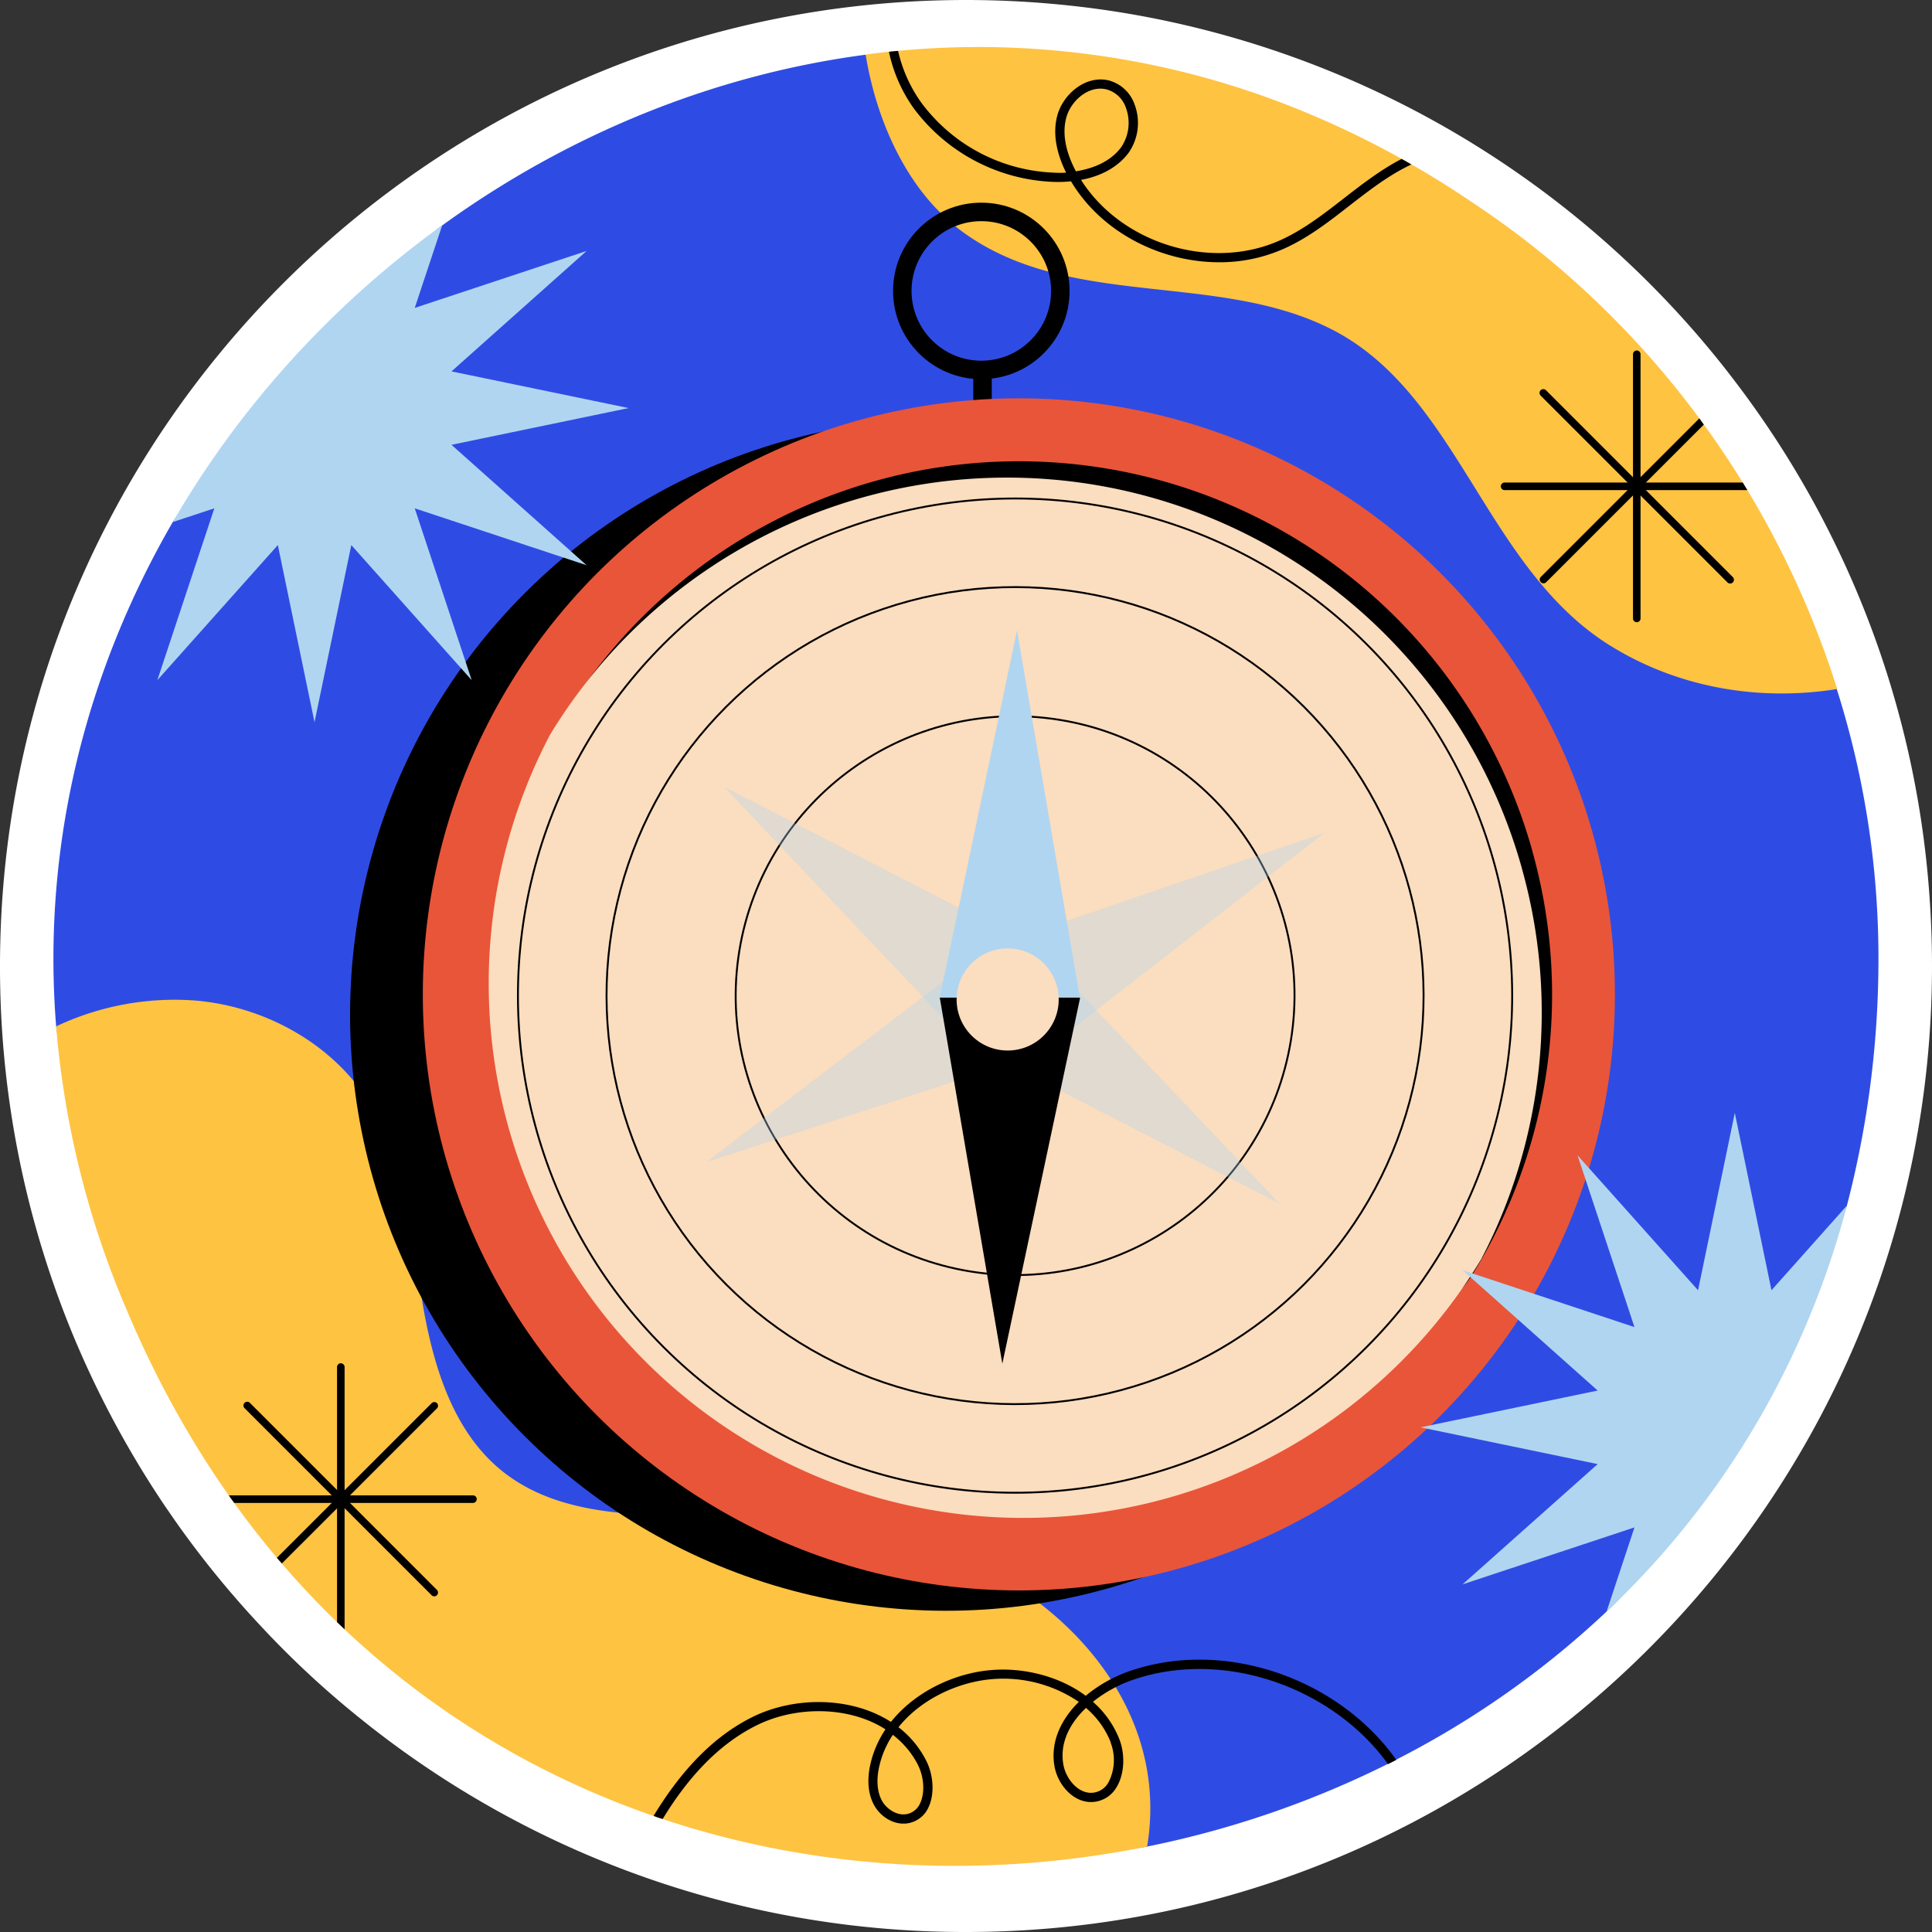 <svg id="_04" data-name="04" xmlns="http://www.w3.org/2000/svg" viewBox="0 0 512 512"><rect x="0" y="0" width="512" height="512" fill="#333333" stroke="none"/><defs><style>.cls-1{fill:#fff;}.cls-2{fill:#2e4ce4;}.cls-3{fill:#fec341;}.cls-4,.cls-7{fill:none;stroke:#000;stroke-miterlimit:10;}.cls-4{stroke-width:4.9px;}.cls-5{fill:#e95539;}.cls-6{fill:#fbddbf;}.cls-7{stroke-width:0.5px;}.cls-8,.cls-9{fill:#b0d5f1;}.cls-8{opacity:0.35;}</style></defs><title>Mesa de trabajo 5</title><path class="cls-1" d="M256,512A255.05,255.05,0,0,1,96.05,455.88c-1.89-1.51-3.82-3.09-5.69-4.68a245.08,245.08,0,0,1-21.54-20.6,254.79,254.79,0,0,1-22.6-27.85l-2.34-3.39c-1.12-1.65-2.18-3.27-3.22-4.88A258.81,258.81,0,0,1,19.5,354.17,255.28,255.28,0,0,1,0,256C0,114.84,114.84,0,256,0a259.36,259.36,0,0,1,29.84,1.74A252.49,252.49,0,0,1,323.34,9,256.23,256.23,0,0,1,455.71,95.83c1.37,1.7,2.71,3.43,4.05,5.19a254.14,254.14,0,0,1,18.46,27.79c3.93,6.83,7.68,14.14,11.11,21.7a253.67,253.67,0,0,1,22.13,88.91c.36,5.44.54,11,.54,16.58C512,397.16,397.16,512,256,512Z"/><path class="cls-2" d="M497.81,254.59a259.16,259.16,0,0,1-8.35,64.86v0c-3.2,12.09-32.52,39.59-37.36,50.51-12.54,28.45-5,36.95-26.35,57.13a240.78,240.78,0,0,1-55.66,39.2c-.73.39-1.46.76-2.2,1.12A256.65,256.65,0,0,1,304,489.36c-42.43,8.57-156.19-53.84-162.8-56.85C119,422.42,16.81,296.56,14.88,272,11,223.61,23,177.7,45.78,138.35c5.88-10.16,36.68-9.85,43.92-19,14.79-18.83,8.06-45.59,27.46-59.59,32.9-23.83,71.42-39.84,112-45.23l.15,0h0c2.09-.27,135.18,42.74,136,43.26,5.37,3.06,115.66,106.39,121.47,124.88A235.59,235.59,0,0,1,497.81,254.59Z"/><path class="cls-3" d="M486.87,182.6c-20.33,3.26-41.6-.17-59.67-11.21-33.65-20.52-40.5-67.07-74.49-84.21C322.05,71.7,282.85,82.26,254.5,61A55.22,55.22,0,0,1,250,57.13c-10.73-10.11-17.88-26-20.6-42.67A225.7,225.7,0,0,1,340,27.38,246.28,246.28,0,0,1,390,53.53C436.23,84,470.41,130.27,486.87,182.6Z"/><path class="cls-3" d="M304,489.36c-50.29,10.16-103.6,5.36-150.93-16.14C103,450.5,59.66,409.14,33.56,347.1A240.56,240.56,0,0,1,14.88,272a73.55,73.55,0,0,1,36.46-6.88C69.9,266.56,88,276.43,97.89,292.2c9.4,14.94,10.92,33.28,13.68,50.68s7.79,35.95,21.55,47c15.72,12.56,37.83,11.68,57.93,11.92,23.85.3,48.24,3.19,69.59,13.81S300,445.68,304,469.21A60.57,60.57,0,0,1,304,489.36Z"/><circle class="cls-4" cx="260.06" cy="77.1" r="20.94"/><line class="cls-4" x1="260.38" y1="98.67" x2="260.38" y2="117.42"/><circle cx="250.74" cy="268.91" r="157.96" transform="translate(-116.71 256.06) rotate(-45)"/><circle class="cls-5" cx="270.01" cy="263.52" r="157.96"/><path d="M406.05,225.43a140.87,140.87,0,0,1-15.3,111.46c-17.94,29.56-58.49,5.93-94.43,16-75.15,21-100.61,4.68-121.65-70.47-10.07-36-46-53.41-30-84.1a141.29,141.29,0,0,1,261.4,27.12Z"/><path class="cls-6" d="M403.3,230.09a141.18,141.18,0,0,1-10.79,103.65,141.67,141.67,0,0,1-246.76-139,141.68,141.68,0,0,1,257.55,35.3Z"/><circle class="cls-7" cx="269" cy="263.85" r="131.74" transform="translate(-107.78 267.49) rotate(-45)"/><circle class="cls-7" cx="269" cy="263.85" r="108.26" transform="translate(-107.78 267.49) rotate(-45)"/><circle class="cls-7" cx="269" cy="263.85" r="74.04" transform="translate(-34.53 487.11) rotate(-80.78)"/><path class="cls-8" d="M256.64,276.92s.11-.15.22-.3L339,318.9l-64.78-68.4-.21.3-82.1-42.28Z"/><path class="cls-8" d="M276.86,278.8l-.18-.32L351,220.7l-90.5,30.92.18.32-73.45,56Z"/><polygon class="cls-9" points="286.17 264.38 249.03 264.38 249.16 263.78 269.52 167.08 286.17 264.38"/><polygon points="286.21 264.59 265.63 361.39 249.06 264.42 249.02 264.42 249.03 264.38 286.17 264.38 286.21 264.59"/><circle class="cls-6" cx="267.04" cy="264.87" r="13.53"/><path class="cls-9" d="M155.45,149.79l-45.54-15.08L125,180.25l-31.9-35.8-9.75,46.94-9.72-46.94-31.93,35.8L56.8,134.71l-11,3.64a248.58,248.58,0,0,1,19.73-29.09,257.28,257.28,0,0,1,51.65-49.55L109.91,81.6l45.54-15.09-35.8,31.91,46.94,9.72-46.94,9.74Z"/><path class="cls-9" d="M489.46,319.48A229.72,229.72,0,0,1,477.37,354a225.65,225.65,0,0,1-51.62,73.12l7.4-22.34L387.6,419.87,423.4,388l-46.94-9.74,46.94-9.75-35.8-31.9,45.55,15.08-15.09-45.52L450,341.93l9.74-47,9.72,47Z"/><path d="M433.76,164.89a1,1,0,0,1-1-1v-70a1,1,0,0,1,2,0v70A1,1,0,0,1,433.76,164.89Z"/><path d="M451.53,112.52l-15.35,15.35-1,1-.42.41-.59.59-.41.42-1,1-23,23a1,1,0,0,1-.71.3,1,1,0,0,1-.71-.3,1,1,0,0,1,0-1.42l42-42C450.75,111.42,451.14,112,451.53,112.52Z"/><path d="M463.07,129.88H398.74a1,1,0,0,1-1-1,1,1,0,0,1,1-1h63.1C462.26,128.54,462.65,129.22,463.07,129.88Z"/><path d="M458.51,154.64a1,1,0,0,1-.71-.29l-49.51-49.51a1,1,0,1,1,1.42-1.42l49.51,49.51a1,1,0,0,1,0,1.42A1,1,0,0,1,458.51,154.64Z"/><path d="M91.32,362.28v69.49c-.66-.61-1.32-1.25-2-1.89v-67.6a1,1,0,1,1,2,0Z"/><path d="M115.78,373.25l-23,23-1,1-.42.42-.58.59-.4.41-1,1L74.7,414.33l-1.33-1.49,16.56-16.55.41-.39,1-1,23.07-23.06a1,1,0,0,1,1.39,0A1,1,0,0,1,115.78,373.25Z"/><path d="M126.34,397.29a1,1,0,0,1-1,1H62.09c-.52-.66-1-1.33-1.45-2h64.69A1,1,0,0,1,126.34,397.29Z"/><path d="M115.09,423.05a1,1,0,0,1-.71-.3L64.87,373.24a1,1,0,1,1,1.41-1.41l49.51,49.51a1,1,0,0,1,0,1.41A1,1,0,0,1,115.09,423.05Z"/><path d="M300,442.64a37.48,37.48,0,0,0-12.27,6.76c-7.2-5.36-16.92-7.59-25.39-6.78-9.45.85-19.84,5.68-26.23,13.71-10.45-6.74-25.46-6.81-36.56-1.37-11.82,5.8-20.24,16.23-26.34,26.27.81.32,1.59.59,2.4.83,5.85-9.6,13.91-19.44,25.05-24.9,10.35-5.09,24.31-5.07,34,1.13a27.65,27.65,0,0,0-4,9.25c-.93,4.14-.61,7.84.91,10.7,2,3.72,6.17,5.81,9.77,4.78a7.29,7.29,0,0,0,4.82-4.29c1.5-3.35,1.25-8.18-.64-12a26,26,0,0,0-7.41-9c5.95-7.45,15.64-11.88,24.46-12.71a35.53,35.53,0,0,1,23.33,6c-4.72,4.66-7.56,10.58-6.46,17,.9,5.22,5.48,10.29,10.85,9.45a7.85,7.85,0,0,0,5.7-4c2-3.4,2.23-8.47.64-12.58a25.36,25.36,0,0,0-7-9.89,35.78,35.78,0,0,1,11.12-6c23.95-7.93,52.42,2.23,67.09,22.5.74-.36,1.47-.73,2.2-1.12C354.86,445,325.07,434.34,300,442.64Zm-56.69,25.2c1.57,3.13,1.81,7.22.59,9.91a4.92,4.92,0,0,1-3.23,2.92c-2.77.76-5.71-1.2-7-3.55-1.56-3-1.22-6.57-.66-9a25,25,0,0,1,3.6-8.37A23.6,23.6,0,0,1,243.33,467.84Zm51-6.1a12.91,12.91,0,0,1-.49,10.48,5.34,5.34,0,0,1-3.94,2.84c-3.9.59-7.37-3.45-8.08-7.44-1-5.64,1.64-10.88,6-15A23.22,23.22,0,0,1,294.36,461.74Z"/><path d="M371.44,42.12C366,44.94,361,48.78,356.21,52.51c-5.31,4.13-10.8,8.4-16.94,11.16-18.32,8.25-42.07.91-52.79-16,5.48-1,9.91-3.53,12.63-7.2a13.85,13.85,0,0,0,1.62-12.64,10,10,0,0,0-6.93-6.53c-6.22-1.45-12.2,3.82-13.64,9.45-1.4,5.41.32,10.87,2.37,15a25.89,25.89,0,0,1-3.35,0,45.94,45.94,0,0,1-35-18.51A37.89,37.89,0,0,1,238,13.48c-.81.07-1.61.14-2.42.24a40.06,40.06,0,0,0,6.58,15A48.49,48.49,0,0,0,279.08,48.2a33.69,33.69,0,0,0,4.75-.15c8,13.44,23.7,21.45,39.25,21.45a41.62,41.62,0,0,0,17.19-3.6c6.42-2.86,12-7.22,17.43-11.46,5-3.87,10.19-7.91,15.9-10.65a3.49,3.49,0,0,1,.44-.2C373.18,43.08,372.32,42.59,371.44,42.12ZM282.53,31.35c1-4,4.85-7.86,9.11-7.86a6.79,6.79,0,0,1,1.59.2,7.51,7.51,0,0,1,5.19,5A11.44,11.44,0,0,1,297.13,39c-3,4.07-7.86,5.73-12,6.4C283.12,41.63,281.24,36.39,282.53,31.35Z"/></svg>